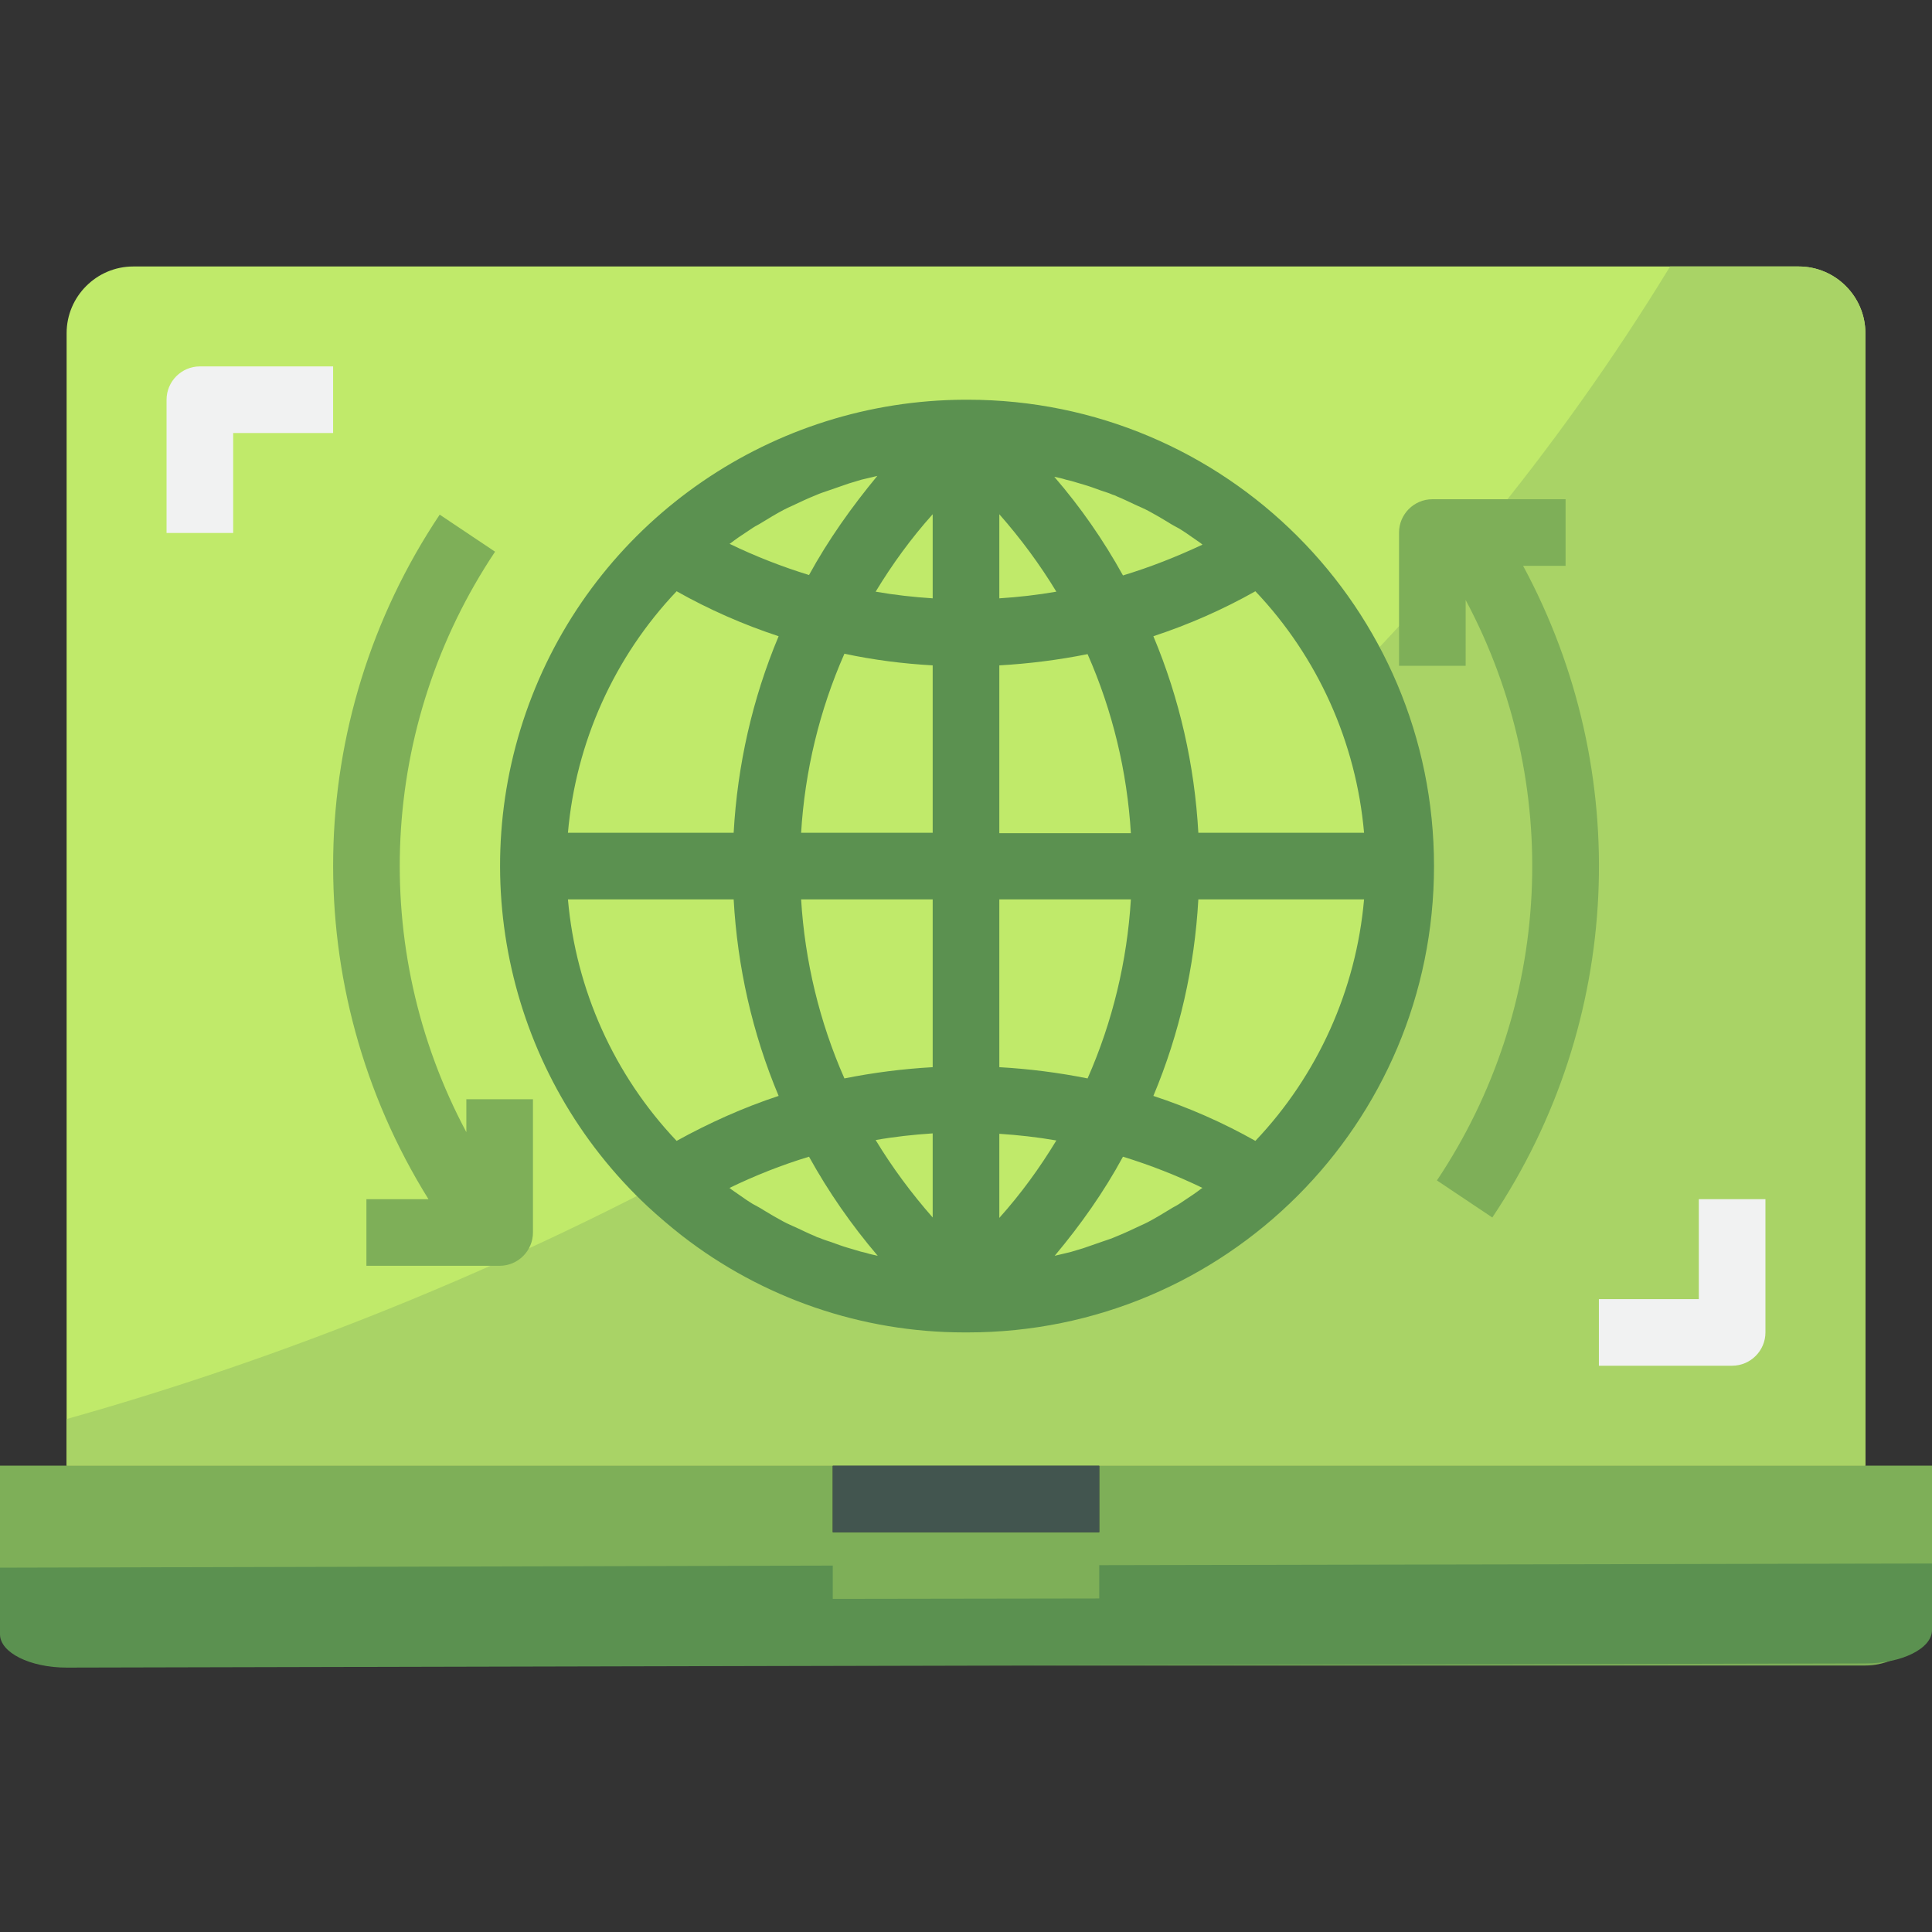 <?xml version="1.0" encoding="utf-8"?>
<!-- Generator: Adobe Illustrator 23.0.0, SVG Export Plug-In . SVG Version: 6.00 Build 0)  -->
<svg version="1.1" id="Capa_1" xmlns="http://www.w3.org/2000/svg" xmlns:xlink="http://www.w3.org/1999/xlink" x="0px" y="0px"
	 viewBox="0 0 464 464" style="enable-background:new 0 0 464 464;" xml:space="preserve">
<rect x="0" y="0" width="464" height="464" fill="#333333" stroke="none"/>
<style type="text/css">
	.st0{fill:#7EAF58;}
	.st1{fill:#5B9150;}
	.st2{fill:#C0EA6A;}
	.st3{fill:#FFF9E1;}
	.st4{fill:#A9D366;}
	.st5{fill:#42554F;}
	.st6{fill:#F1F2F2;}
</style>
<path class="st0" d="M0,384c0,8.8,7.2,16,16,16h432c8.8,0,16-7.2,16-16v-32H264v16h-64v-16H0V384z"/>
<path class="st1" d="M0,392.5c0,4.4,7.2,8,16,8l432-1c8.8,0,16-3.6,16-8l0-16l-200,0.4l0,8l-64,0.1l0-8L0,376.5L0,392.5z"/>
<path class="st2" d="M448,80v272H16V80c0-8.8,7.2-16,16-16h400C440.8,64,448,71.2,448,80z"/>
<path class="st3" d="M232,312h0.4c-0.2-0.1-0.3-0.2-0.4-0.4V312z"/>
<path class="st4" d="M448,80v272H16v-11.2c87.7-24.6,274.7-95.9,385.1-276.8H432C440.8,64,448,71.2,448,80z"/>
<path class="st3" d="M231.6,312h0.4v-0.4C231.9,311.8,231.8,311.9,231.6,312z"/>
<path class="st2" d="M303,132c-19.1-17.9-44.3-27.9-70.6-28h-0.8c-57.4,0-104,46.6-104,104s46.6,104,104,104c0-0.2,0.2-0.4,0.4-0.4
	s0.4,0.2,0.4,0.4c42.6-0.2,80.8-26.4,96.4-66S334.1,161.1,303,132z"/>
<path class="st5" d="M200,352h64v16h-64V352z"/>
<path class="st1" d="M231.6,320h0.8c61.9,0,112-50.1,112-112s-50.1-112-112-112h-0.8c-45.9,0.2-87.1,28.4-103.8,71.1
	s-5.7,91.4,27.8,122.7c2.6,2.4,5.3,4.7,8.1,6.9C183.1,311.8,207,320,231.6,320L231.6,320z M162.5,142c7.8,4.4,16,8,24.5,10.8
	c-6.3,15-9.9,31-10.8,47.2h-39.8C138.3,178.3,147.5,157.8,162.5,142z M301.5,274c-7.8-4.4-16-8-24.5-10.8c6.3-15,9.9-31,10.8-47.2
	h39.8C325.7,237.7,316.5,258.2,301.5,274L301.5,274z M240,272.3c4.6,0.3,9.1,0.8,13.7,1.6c-4,6.6-8.5,12.8-13.7,18.6V272.3z
	 M224,292.4c-5.1-5.8-9.7-12-13.7-18.6c4.5-0.8,9.1-1.3,13.7-1.6V292.4z M269.7,277.8c6.5,2,12.9,4.5,19.1,7.5l-0.2,0.1
	c-1.3,1-2.6,1.9-4,2.8c-0.5,0.3-1,0.7-1.5,1c-0.6,0.4-1.3,0.7-1.9,1.1c-1.8,1.1-3.6,2.2-5.5,3.2c-0.6,0.3-1.2,0.6-1.9,0.9
	c-1.9,0.9-3.8,1.8-5.8,2.6c-0.9,0.4-1.8,0.7-2.7,1c-1.7,0.6-3.5,1.2-5.2,1.8c-1,0.3-2,0.6-3,0.9c-1.3,0.3-2.6,0.6-3.8,0.9
	C259.5,294.2,265.1,286.3,269.7,277.8z M261.2,259c-7-1.4-14.1-2.3-21.2-2.7V216h31.6C270.7,230.8,267.2,245.4,261.2,259z M240,200
	v-40.2c7.1-0.4,14.2-1.3,21.2-2.7c6,13.6,9.5,28.2,10.4,43H240V200z M224,143.7c-4.6-0.3-9.1-0.8-13.7-1.6c4-6.6,8.5-12.8,13.7-18.6
	V143.7z M240,143.7v-20.2c5.1,5.8,9.7,12,13.7,18.6C249.1,142.9,244.6,143.4,240,143.7z M194.3,138.1c-6.5-2-12.9-4.5-19.1-7.5
	l0.2-0.1c1.3-1,2.6-1.9,4-2.8c0.5-0.3,1-0.7,1.5-1c0.6-0.4,1.3-0.7,1.9-1.1c1.8-1.1,3.6-2.2,5.5-3.2c0.6-0.3,1.2-0.6,1.9-0.9
	c1.9-0.9,3.8-1.8,5.8-2.6c0.9-0.4,1.8-0.7,2.7-1c1.7-0.6,3.5-1.2,5.2-1.8c1-0.3,2-0.6,3-0.9c1.3-0.3,2.6-0.6,3.8-0.9
	C204.5,121.8,198.9,129.7,194.3,138.1L194.3,138.1z M202.8,157c7,1.5,14.1,2.4,21.2,2.8V200h-31.6
	C193.3,185.2,196.8,170.6,202.8,157L202.8,157z M224,216v40.3c-7.1,0.4-14.2,1.3-21.2,2.7c-6-13.6-9.5-28.2-10.4-43H224z
	 M194.3,277.8c4.7,8.5,10.2,16.4,16.5,23.8c-0.9-0.2-1.9-0.4-2.8-0.7c-0.9-0.2-1.7-0.4-2.6-0.7c-0.6-0.2-1.1-0.3-1.7-0.5
	c-1.4-0.4-2.7-0.9-4.1-1.4c-0.9-0.3-1.9-0.6-2.8-1c-0.3-0.1-0.7-0.2-1-0.4c-1.5-0.6-2.9-1.3-4.4-2c-1.1-0.5-2.3-1-3.4-1.6
	c-1.5-0.8-3-1.7-4.5-2.6c-0.9-0.6-1.9-1.1-2.8-1.6c-0.5-0.3-0.9-0.6-1.4-0.9c-1.2-0.8-2.4-1.7-3.6-2.5l-0.5-0.4
	C181.4,282.3,187.7,279.8,194.3,277.8z M287.8,200c-0.9-16.2-4.5-32.2-10.8-47.2c8.5-2.8,16.7-6.4,24.5-10.8
	c15,15.8,24.2,36.3,26.1,58H287.8z M269.7,138.2c-4.7-8.5-10.2-16.4-16.5-23.7c0.9,0.2,1.9,0.4,2.8,0.7c0.9,0.2,1.7,0.4,2.6,0.7
	c0.6,0.2,1.1,0.3,1.7,0.5c1.4,0.4,2.7,0.9,4.1,1.4c0.9,0.3,1.9,0.6,2.8,1c0.3,0.1,0.7,0.2,1,0.4c1.5,0.6,2.9,1.3,4.4,2
	c1.1,0.5,2.3,1,3.4,1.6c1.5,0.8,3,1.7,4.5,2.6c0.9,0.6,1.9,1.1,2.8,1.6c0.5,0.3,0.9,0.6,1.4,0.9c1.2,0.8,2.4,1.7,3.6,2.5l0.5,0.4
	C282.6,133.7,276.3,136.2,269.7,138.2z M176.2,216c0.9,16.2,4.5,32.2,10.8,47.2c-8.5,2.8-16.7,6.5-24.5,10.8
	c-15-15.8-24.2-36.3-26.1-58H176.2z"/>
<path class="st0" d="M352,144.1c23.6,44.2,20.9,97.8-6.9,139.4l13.3,8.9c31.3-46.8,34.1-107,7.4-156.5H376v-16h-32c-4.4,0-8,3.6-8,8
	v32h16V144.1z"/>
<path class="st0" d="M112,271.9c-23.6-44.2-20.9-97.8,6.9-139.4l-13.3-8.9c-33.1,49.5-34.2,113.8-2.7,164.4H88v16h32
	c4.4,0,8-3.6,8-8v-32h-16V271.9z"/>
<g>
	<path class="st6" d="M80,88H48c-4.4,0-8,3.6-8,8v32h16v-24h24V88z"/>
	<path class="st6" d="M384,328h32c4.4,0,8-3.6,8-8v-32h-16v24h-24V328z"/>
</g>
</svg>
